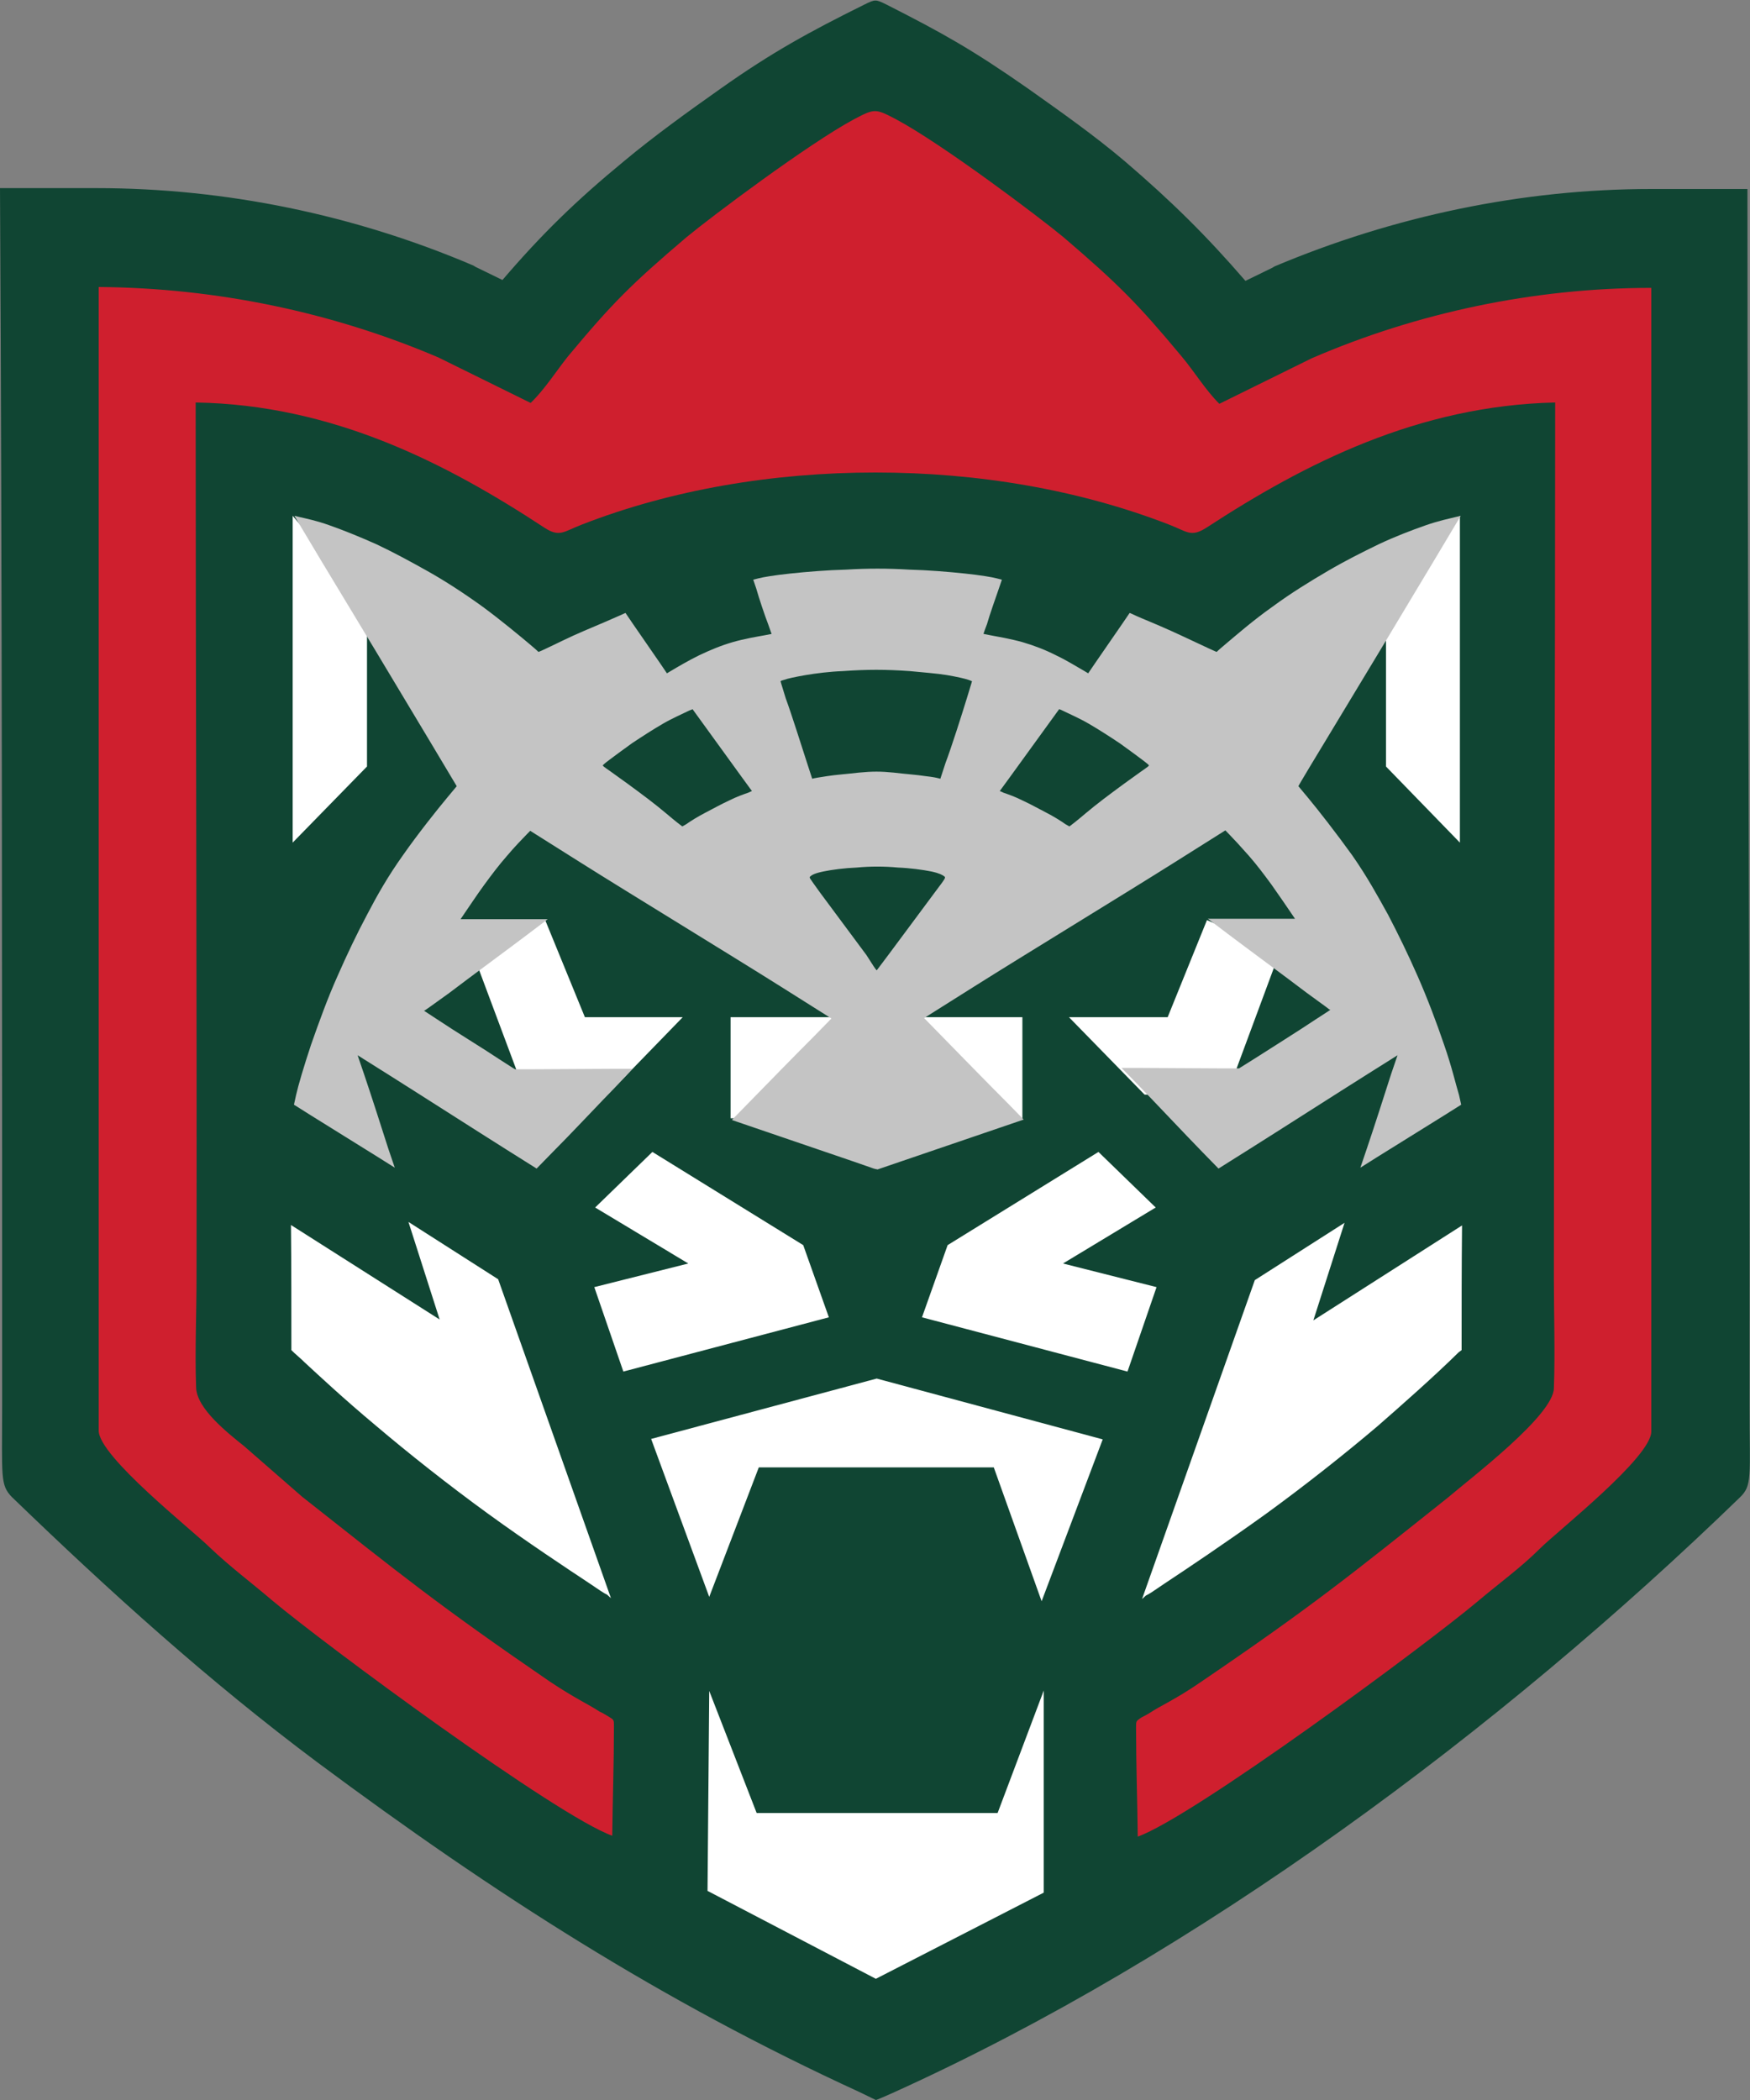 <svg width="80" height="96" viewBox="0 0 80 96" fill="none" xmlns="http://www.w3.org/2000/svg">
<rect x="0" y="0" width="80" height="96" fill="#808080" stroke="none"/>
<g clip-path="url(#clip0_44_415)">
<path fill-rule="evenodd" clip-rule="evenodd" d="M0.098 64.26C0.098 67.52 0 67.88 0.547 68.44C5.02 72.76 9.551 76.86 14.531 80.58C22.598 86.58 30.234 91.48 39.297 95.64L40.039 96C40.039 96 40.039 96.02 40.801 95.68C54.785 89.36 68.574 79.08 79.531 68.46C80.117 67.9 79.981 67.52 79.981 64.28C80 45.74 79.883 27.2 79.883 8.64H75.488C69.609 8.64 63.711 9.88 58.262 12.18L58.164 12.24L56.934 12.84C55.137 10.76 53.555 9.2 51.406 7.36C50.039 6.2 48.477 5.1 47.012 4.06C44.434 2.26 43.105 1.52 40.547 0.22C40.02 -0.04 40.02 -0.04 39.492 0.22C36.992 1.46 35.273 2.4 32.93 4.06C31.484 5.08 29.902 6.22 28.535 7.36C26.348 9.16 24.766 10.7 22.969 12.8L21.738 12.2L21.641 12.14C16.211 9.82 10.312 8.6 4.414 8.6H0C0.098 27.18 0.098 45.72 0.098 64.26Z" fill="#104533"/>
<path fill-rule="evenodd" clip-rule="evenodd" d="M24.258 18.42L20.039 16.34C15.215 14.28 9.902 13.16 4.512 13.12V65.4C4.512 66.58 8.809 69.96 9.59 70.74C10.488 71.6 11.504 72.36 12.441 73.16C14.844 75.18 25.43 83 27.988 83.92C28.008 82.24 28.066 80.6 28.066 78.92C28.066 78.62 28.066 78.62 27.832 78.48C27.734 78.42 27.578 78.32 27.402 78.24C26.953 77.94 26.25 77.62 25.117 76.86C20.039 73.38 18.32 71.98 13.809 68.42L11.172 66.12C10.43 65.52 8.984 64.4 8.965 63.42C8.906 61.8 8.984 60.04 8.984 58.4C9.004 45.1 8.945 31.74 8.945 18.4C15.215 18.5 20.41 21.18 24.883 24.12C25.586 24.58 25.762 24.3 26.602 23.98C30.703 22.38 35.352 21.6 40.02 21.6C44.688 21.6 49.316 22.38 53.438 23.98C54.277 24.3 54.434 24.58 55.156 24.12C59.629 21.2 64.824 18.54 71.094 18.4C71.094 31.76 71.035 45.08 71.035 58.44C71.035 60.08 71.094 61.84 71.035 63.46C71.016 64.7 67.266 67.54 66.191 68.46C61.719 72.02 60 73.42 54.883 76.9C53.75 77.68 53.047 77.98 52.598 78.28C52.441 78.38 52.285 78.46 52.168 78.52C51.934 78.68 51.934 78.68 51.934 78.96C51.934 80.64 51.992 82.28 52.012 83.96C54.57 83.04 65.156 75.22 67.559 73.2C68.477 72.42 69.531 71.66 70.41 70.78C71.191 70 75.488 66.62 75.488 65.44V13.16C70.117 13.16 64.766 14.3 59.961 16.38L55.742 18.46C55.117 17.84 54.609 17 54.023 16.3C51.992 13.86 51.133 13 48.613 10.84C47.578 9.98 43.086 6.58 40.938 5.44C40.02 4.96 39.98 4.96 39.062 5.44C36.934 6.58 32.422 9.98 31.387 10.84C28.848 13 27.988 13.86 25.957 16.3C25.43 16.96 24.902 17.8 24.258 18.42Z" fill="#CF1F2E"/>
<path fill-rule="evenodd" clip-rule="evenodd" d="M32.422 77.3L32.344 86.44L40.039 90.46L47.715 86.52V77.28L45.605 82.88H34.59L32.422 77.3ZM66.816 61.72L66.68 61.82C65.566 62.92 64.023 64.28 62.969 65.2C61.484 66.46 59.668 67.9 57.852 69.22C56.016 70.54 54.16 71.78 53.223 72.4C52.754 72.72 52.52 72.88 52.383 72.94L52.207 73.1L57.363 58.52L61.465 55.9L60.039 60.36L66.836 56.02C66.816 57.92 66.816 59.82 66.816 61.72ZM13.32 61.72C13.496 61.9 13.75 62.1 13.926 62.28C14.512 62.82 15.684 63.92 17.168 65.16C18.652 66.42 20.469 67.86 22.285 69.18C24.102 70.5 25.977 71.74 26.914 72.36C27.383 72.68 27.617 72.84 27.754 72.9L27.93 73.06L22.773 58.48L18.672 55.86L20.098 60.32L13.301 56C13.32 57.92 13.32 59.82 13.32 61.72ZM32.422 73L34.688 67.08H45.43L47.617 73.2L50.41 65.8L40.078 63.02L29.766 65.78L32.422 73ZM51.543 62.7L42.148 60.22L43.32 56.92L50.215 52.66L52.832 55.2L48.594 57.76L52.871 58.84L51.543 62.7ZM28.496 62.7L37.891 60.22L36.719 56.92L29.824 52.66L27.207 55.2L31.465 57.76L27.168 58.84L28.496 62.7ZM63.359 27.62L66.738 23.58V38.52L63.359 35.04V27.62ZM16.777 27.62L13.379 23.58V38.52L16.777 35.04V27.62ZM56.094 50.02L52.324 50.04L48.867 46.5H53.379L55.176 42.06L58.496 43.54L56.094 50.02ZM46.738 51.12H33.398V46.5H46.738V51.12ZM24.023 50.02L27.773 50.04L31.211 46.5H26.738L24.922 42.06L21.602 43.54L24.023 50.02Z" fill="white"/>
<path fill-rule="evenodd" clip-rule="evenodd" d="M40.078 44.36C40.098 44.34 40.586 43.68 40.605 43.66C41.133 42.96 42.188 41.52 42.715 40.82C43.242 40.12 43.242 40.12 43.164 40.06C43.086 40 42.949 39.92 42.578 39.84C42.188 39.76 41.582 39.68 41.055 39.66C40.43 39.6 39.785 39.6 39.16 39.66C38.633 39.68 38.008 39.76 37.637 39.84C37.246 39.92 37.109 40 37.051 40.06C36.973 40.12 36.973 40.08 37.5 40.82C38.027 41.52 39.082 42.96 39.609 43.66C39.922 44.16 40.02 44.3 40.078 44.36ZM31.66 32.42L32.109 33.04L33.906 35.52C34.355 36.14 34.375 36.16 34.375 36.16L34.199 36.24C34.023 36.3 33.672 36.42 33.32 36.6C32.969 36.76 32.617 36.96 32.266 37.14C31.914 37.32 31.562 37.54 31.367 37.68L31.191 37.78L30.957 37.6C30.723 37.42 30.254 37 29.648 36.54C29.043 36.08 28.301 35.54 27.93 35.28C27.559 35.02 27.559 35.02 27.559 34.98C27.578 34.96 27.637 34.9 27.852 34.74C28.066 34.58 28.438 34.3 28.887 33.98C29.336 33.68 29.863 33.34 30.312 33.08C30.762 32.82 31.191 32.64 31.387 32.54C31.582 32.44 31.641 32.44 31.66 32.42ZM48.418 32.42L47.969 33.04L46.172 35.52C45.723 36.14 45.703 36.16 45.703 36.16L45.879 36.24C46.055 36.3 46.406 36.42 46.758 36.6C47.109 36.76 47.461 36.96 47.812 37.14C48.164 37.32 48.516 37.54 48.711 37.68L48.887 37.78L49.121 37.6C49.355 37.42 49.824 37 50.43 36.54C51.035 36.08 51.777 35.54 52.148 35.28C52.52 35.02 52.52 35.02 52.52 34.98C52.5 34.96 52.441 34.9 52.227 34.74C52.012 34.58 51.641 34.3 51.191 33.98C50.742 33.68 50.215 33.34 49.766 33.08C49.316 32.82 48.887 32.64 48.691 32.54C48.496 32.44 48.477 32.44 48.418 32.42ZM39.258 35.32C38.75 35.38 38.184 35.42 37.812 35.48C37.441 35.54 37.285 35.56 37.207 35.58L37.129 35.6L36.895 34.88C36.66 34.16 36.191 32.66 35.918 31.92C35.684 31.16 35.684 31.16 35.684 31.14C35.684 31.14 35.684 31.12 35.84 31.08C35.996 31.02 36.367 30.94 36.836 30.86C37.305 30.78 37.949 30.7 38.516 30.68C39.629 30.6 40.488 30.6 41.602 30.68C42.188 30.74 42.793 30.78 43.281 30.86C43.75 30.94 44.102 31.02 44.277 31.08L44.434 31.14C44.434 31.14 44.434 31.16 44.199 31.92C43.965 32.68 43.496 34.16 43.223 34.88L42.988 35.6L42.91 35.58C42.832 35.56 42.676 35.52 42.305 35.48C41.934 35.42 41.348 35.38 40.859 35.32C40.254 35.26 39.883 35.26 39.258 35.32ZM19.434 46.18C19.414 46.2 19.375 46.2 19.375 46.2L20.078 46.66C20.762 47.12 22.168 47.98 22.852 48.44C23.535 48.88 23.535 48.88 23.555 48.88H24.473C25.371 48.88 27.129 48.86 28.008 48.86H28.906C28.906 48.86 28.926 48.86 28.203 49.62C27.461 50.38 26.016 51.92 25.273 52.66L24.531 53.42L23.164 52.56C21.797 51.7 19.082 49.96 17.715 49.1L16.348 48.24L16.641 49.1C16.934 49.96 17.48 51.66 17.754 52.52L18.047 53.38L17.285 52.9C16.523 52.42 14.961 51.46 14.199 50.98L13.438 50.5L13.535 50.06C13.633 49.62 13.887 48.76 14.219 47.76C14.57 46.76 14.98 45.62 15.43 44.62C15.879 43.6 16.309 42.7 16.777 41.82C17.246 40.92 17.734 40.06 18.418 39.1C19.102 38.12 19.98 37.02 20.43 36.48L20.879 35.94L19.648 33.88C18.418 31.82 15.938 27.7 14.688 25.64L13.457 23.58L13.711 23.64C13.965 23.7 14.473 23.8 15.078 24.02C15.703 24.24 16.445 24.54 17.207 24.88C17.969 25.24 18.711 25.64 19.531 26.1C20.352 26.56 21.211 27.12 22.07 27.74C22.91 28.36 23.75 29.06 24.18 29.42C24.609 29.78 24.609 29.8 24.609 29.8C24.609 29.8 24.609 29.82 24.98 29.64C25.332 29.48 26.035 29.12 26.699 28.84C27.363 28.56 27.969 28.3 28.281 28.16L28.594 28.02L28.906 28.48C29.219 28.94 29.863 29.86 30.176 30.32L30.488 30.78L30.723 30.64C30.957 30.5 31.465 30.2 31.953 29.96C32.461 29.72 32.93 29.52 33.477 29.36C34.023 29.2 34.629 29.1 34.961 29.04L35.273 28.98L35.117 28.54C34.961 28.14 34.688 27.32 34.57 26.9L34.434 26.5L34.668 26.44C34.902 26.38 35.371 26.3 36.113 26.22C36.855 26.14 37.852 26.06 38.672 26.04C39.648 25.98 40.586 25.98 41.562 26.04C42.383 26.06 43.379 26.14 44.121 26.22C44.863 26.3 45.332 26.38 45.566 26.44L45.801 26.5L45.664 26.9C45.527 27.3 45.234 28.12 45.117 28.54C44.961 28.94 44.961 28.98 44.961 28.98C44.961 28.98 44.98 28.98 45.273 29.04C45.586 29.1 46.191 29.2 46.758 29.36C47.305 29.52 47.812 29.72 48.281 29.96C48.789 30.2 49.258 30.5 49.512 30.64L49.746 30.78L50.059 30.32C50.371 29.86 51.016 28.94 51.328 28.48L51.641 28.02C51.641 28.02 51.66 28.02 51.953 28.16C52.266 28.3 52.871 28.54 53.535 28.84C54.199 29.14 54.902 29.48 55.254 29.64C55.605 29.8 55.605 29.8 55.625 29.8C55.625 29.8 55.625 29.78 56.055 29.42C56.484 29.06 57.285 28.36 58.164 27.74C59.004 27.12 59.883 26.58 60.703 26.1C61.523 25.62 62.285 25.24 63.027 24.88C63.789 24.52 64.531 24.24 65.156 24.02C65.781 23.8 66.289 23.7 66.523 23.64L66.777 23.58L65.547 25.64C64.316 27.7 61.836 31.82 60.586 33.88C59.336 35.94 59.355 35.94 59.355 35.94L59.805 36.48C60.254 37.02 61.113 38.12 61.816 39.1C62.5 40.08 62.969 40.94 63.457 41.82C63.926 42.72 64.356 43.6 64.805 44.62C65.254 45.64 65.684 46.78 66.016 47.76C66.367 48.76 66.562 49.62 66.699 50.06L66.797 50.5L66.035 50.98C65.273 51.46 63.711 52.42 62.949 52.9L62.188 53.38L62.48 52.52C62.773 51.66 63.32 49.96 63.594 49.1L63.887 48.24L62.52 49.1C61.152 49.96 58.438 51.7 57.07 52.56L55.703 53.42L54.961 52.66C54.219 51.9 52.695 50.28 52.012 49.58L51.27 48.82H52.188C53.086 48.82 54.844 48.84 55.723 48.84H56.641L57.344 48.4C58.027 47.96 59.434 47.08 60.117 46.62C60.801 46.18 60.82 46.16 60.82 46.16C60.82 46.16 60.801 46.16 60.762 46.14C60.742 46.12 60.664 46.06 59.727 45.38C58.809 44.68 57.012 43.36 56.113 42.68L55.215 42H59.199L59.023 41.74C58.848 41.48 58.477 40.94 58.125 40.44C57.773 39.96 57.441 39.52 57.09 39.12C56.738 38.72 56.387 38.34 56.191 38.14L56.016 37.96L53.73 39.4C51.445 40.84 46.816 43.66 44.531 45.1L42.246 46.54L43.008 47.32C43.77 48.1 45.273 49.64 46.035 50.4L46.797 51.18L45.684 51.56L41.23 53.08L40.117 53.46L40.02 53.44C40 53.44 39.961 53.42 39.941 53.42L39.023 53.1L34.57 51.58L33.457 51.2L34.219 50.42C34.98 49.64 36.484 48.1 37.246 47.34L38.008 46.56L35.723 45.12C33.438 43.68 28.809 40.86 26.523 39.42L24.238 37.98L24.062 38.16C23.887 38.34 23.516 38.72 23.164 39.14C22.812 39.54 22.48 39.98 22.129 40.46C21.777 40.94 21.426 41.48 21.23 41.76L21.055 42.02H25.039L24.141 42.7C23.242 43.38 21.445 44.7 20.527 45.4C19.551 46.1 19.473 46.16 19.434 46.18Z" fill="#C4C4C4"/>
</g>
<defs>
<clipPath id="clip0_44_415">
<rect width="80" height="96" fill="white"/>
</clipPath>
</defs>
</svg>

